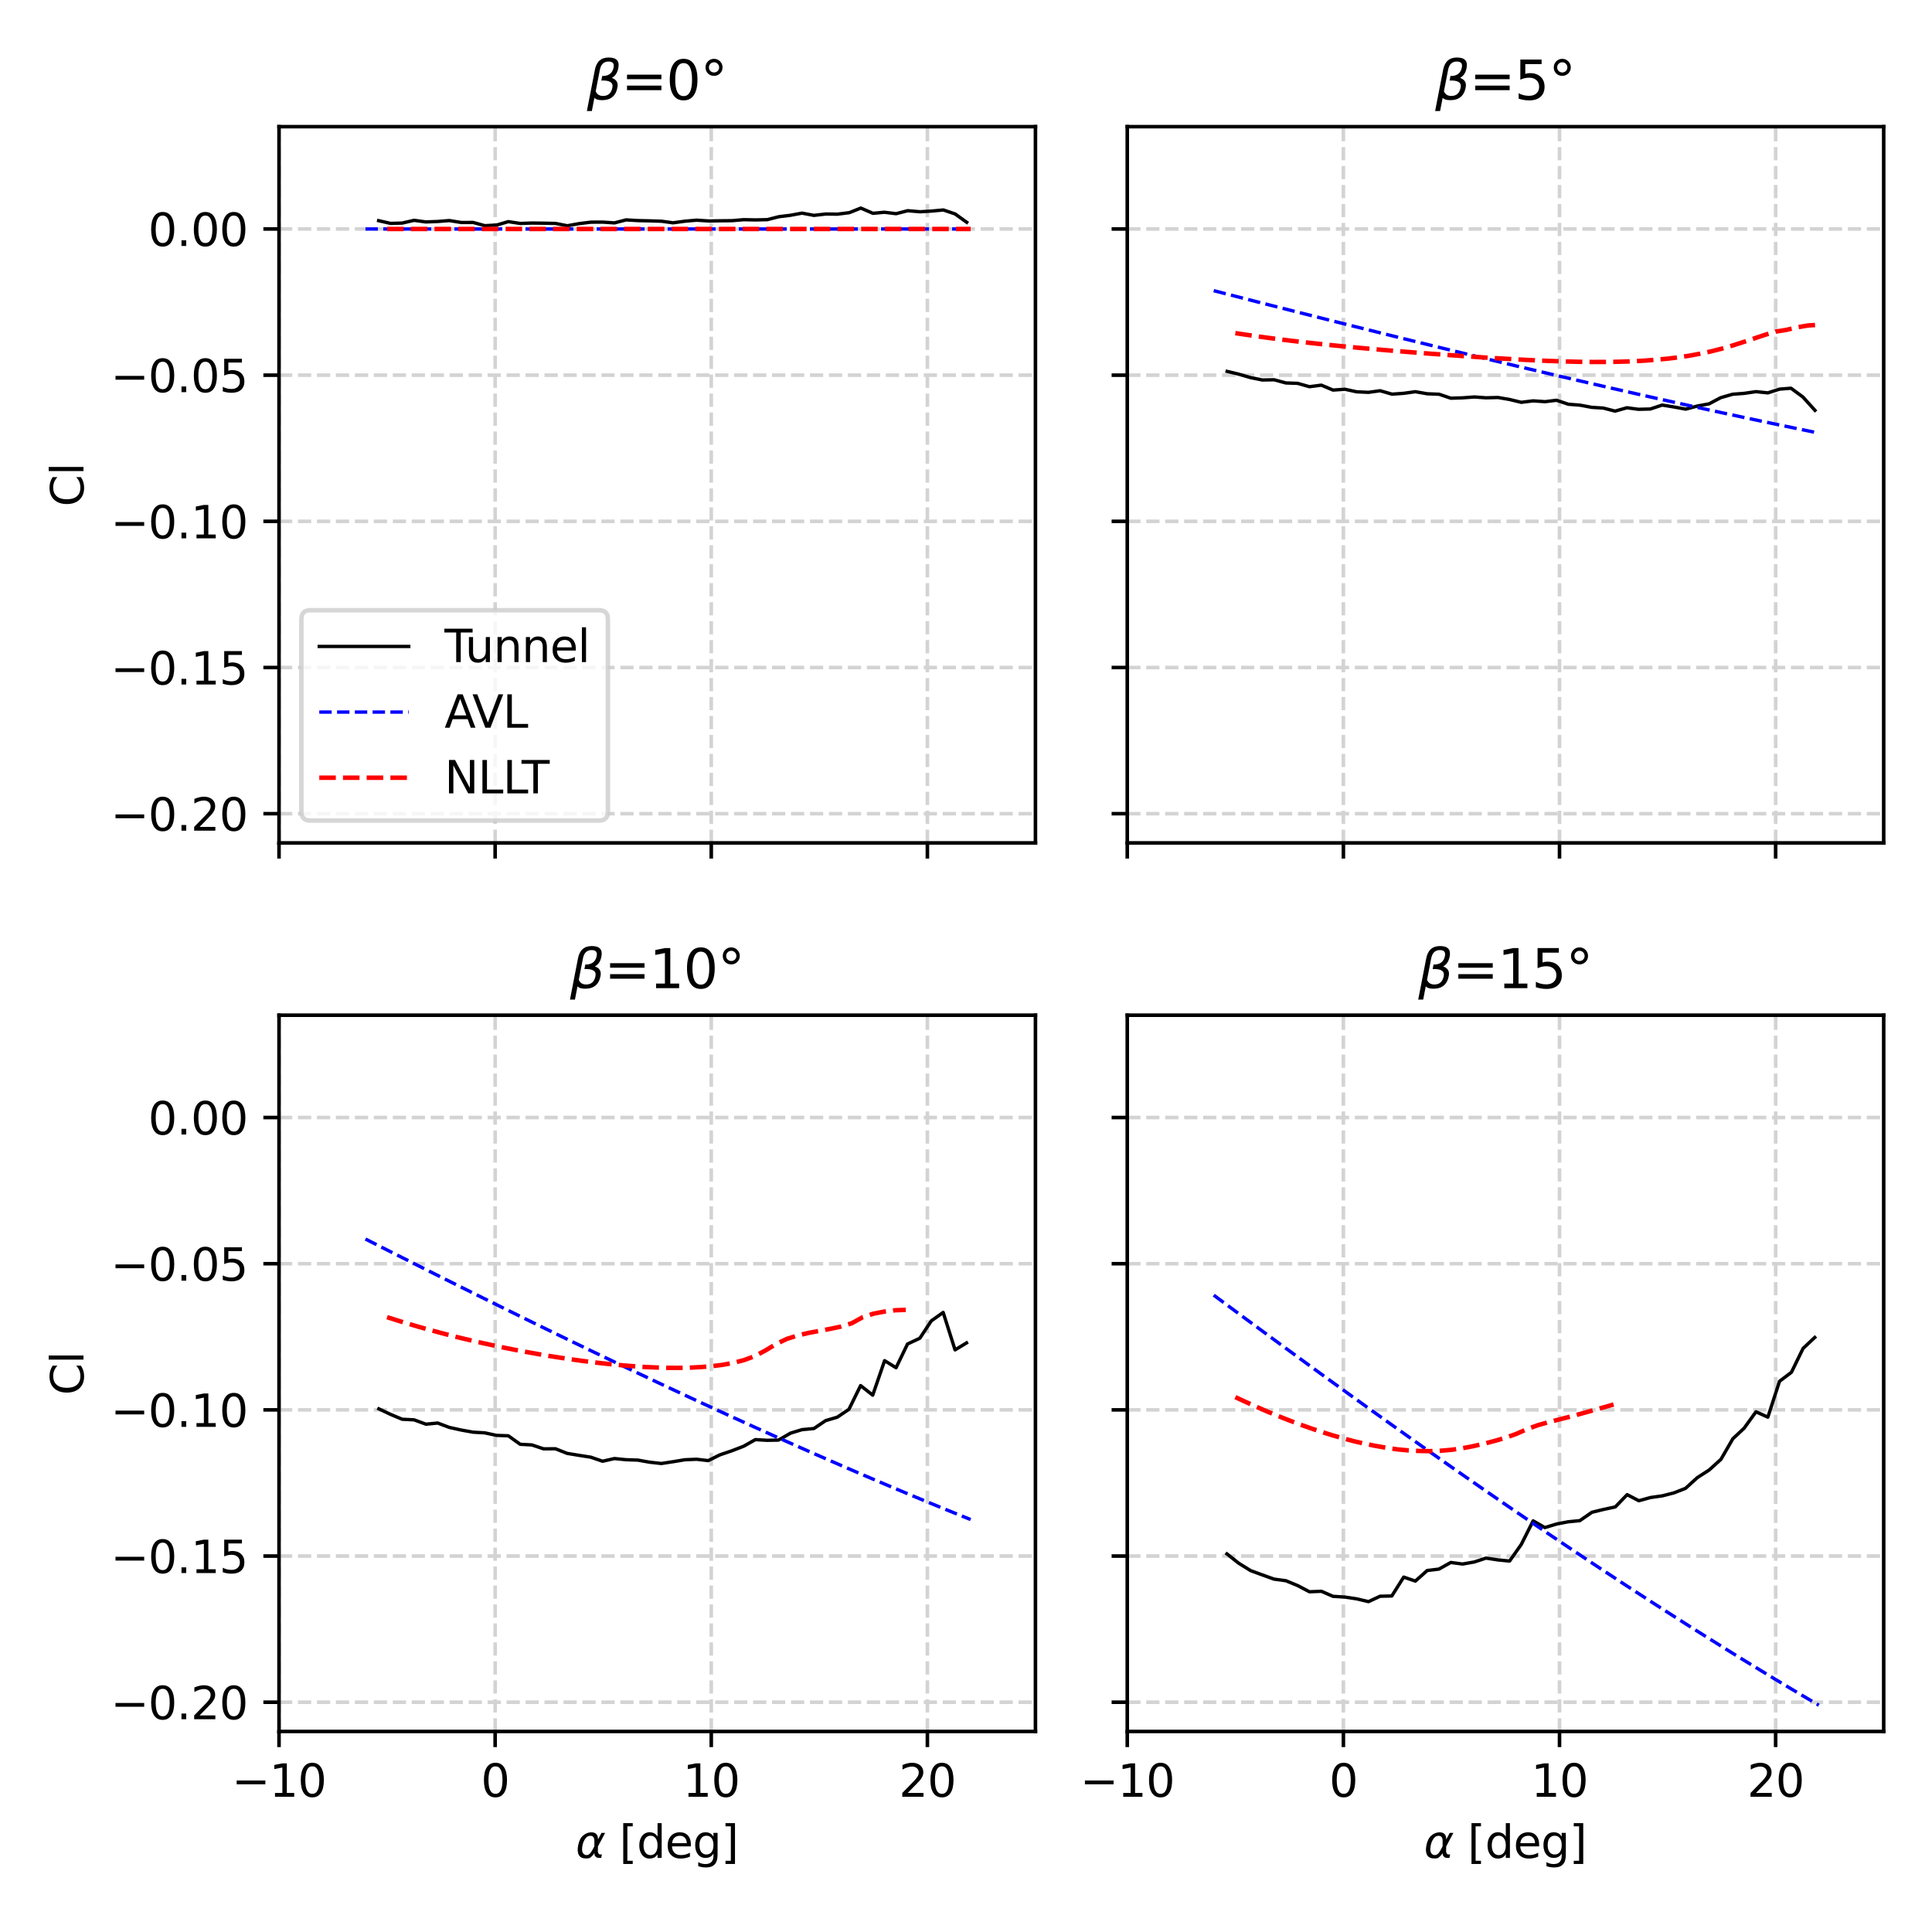 <?xml version="1.0" encoding="utf-8" standalone="no"?>
<!DOCTYPE svg PUBLIC "-//W3C//DTD SVG 1.1//EN"
  "http://www.w3.org/Graphics/SVG/1.1/DTD/svg11.dtd">
<svg xmlns:xlink="http://www.w3.org/1999/xlink" width="432pt" height="432pt" viewBox="0 0 432 432" xmlns="http://www.w3.org/2000/svg" version="1.1">
 <defs>
  <style type="text/css">*{stroke-linejoin: round; stroke-linecap: butt}</style>
 </defs>
 <g id="figure_1">
  <g id="patch_1">
   <path d="M 0 432 
L 432 432 
L 432 0 
L 0 0 
z
" style="fill: #ffffff"/>
  </g>
  <g id="axes_1">
   <g id="patch_2">
    <path d="M 62.39 188.48 
L 231.53 188.48 
L 231.53 28.32 
L 62.39 28.32 
z
" style="fill: #ffffff"/>
   </g>
   <g id="matplotlib.axis_1">
    <g id="xtick_1">
     <g id="line2d_1">
      <path d="M 62.39 188.48 
L 62.39 28.32 
" clip-path="url(#p4a801bb4cc)" style="fill: none; stroke-dasharray: 2.96,1.28; stroke-dashoffset: 0; stroke: #d3d3d3; stroke-width: 0.8"/>
     </g>
     <g id="line2d_2">
      <defs>
       <path id="medb8e7add4" d="M 0 0 
L 0 3.5 
" style="stroke: #000000; stroke-width: 0.8"/>
      </defs>
      <g>
       <use xlink:href="#medb8e7add4" x="62.39" y="188.48" style="stroke: #000000; stroke-width: 0.8"/>
      </g>
     </g>
    </g>
    <g id="xtick_2">
     <g id="line2d_3">
      <path d="M 110.716 188.48 
L 110.716 28.32 
" clip-path="url(#p4a801bb4cc)" style="fill: none; stroke-dasharray: 2.96,1.28; stroke-dashoffset: 0; stroke: #d3d3d3; stroke-width: 0.8"/>
     </g>
     <g id="line2d_4">
      <g>
       <use xlink:href="#medb8e7add4" x="110.716" y="188.48" style="stroke: #000000; stroke-width: 0.8"/>
      </g>
     </g>
    </g>
    <g id="xtick_3">
     <g id="line2d_5">
      <path d="M 159.041 188.48 
L 159.041 28.32 
" clip-path="url(#p4a801bb4cc)" style="fill: none; stroke-dasharray: 2.96,1.28; stroke-dashoffset: 0; stroke: #d3d3d3; stroke-width: 0.8"/>
     </g>
     <g id="line2d_6">
      <g>
       <use xlink:href="#medb8e7add4" x="159.041" y="188.48" style="stroke: #000000; stroke-width: 0.8"/>
      </g>
     </g>
    </g>
    <g id="xtick_4">
     <g id="line2d_7">
      <path d="M 207.367 188.48 
L 207.367 28.32 
" clip-path="url(#p4a801bb4cc)" style="fill: none; stroke-dasharray: 2.96,1.28; stroke-dashoffset: 0; stroke: #d3d3d3; stroke-width: 0.8"/>
     </g>
     <g id="line2d_8">
      <g>
       <use xlink:href="#medb8e7add4" x="207.367" y="188.48" style="stroke: #000000; stroke-width: 0.8"/>
      </g>
     </g>
    </g>
   </g>
   <g id="matplotlib.axis_2">
    <g id="ytick_1">
     <g id="line2d_9">
      <path d="M 62.39 181.943 
L 231.53 181.943 
" clip-path="url(#p4a801bb4cc)" style="fill: none; stroke-dasharray: 2.96,1.28; stroke-dashoffset: 0; stroke: #d3d3d3; stroke-width: 0.8"/>
     </g>
     <g id="line2d_10">
      <defs>
       <path id="m8dbee57728" d="M 0 0 
L -3.5 0 
" style="stroke: #000000; stroke-width: 0.8"/>
      </defs>
      <g>
       <use xlink:href="#m8dbee57728" x="62.39" y="181.943" style="stroke: #000000; stroke-width: 0.8"/>
      </g>
     </g>
     <g id="text_1">
      <!-- −0.20 -->
      <g transform="translate(24.745 185.742)scale(0.1 -0.1)">
       <defs>
        <path id="DejaVuSans-2212" d="M 678 2272 
L 4684 2272 
L 4684 1741 
L 678 1741 
L 678 2272 
z
" transform="scale(0.016)"/>
        <path id="DejaVuSans-30" d="M 2034 4250 
Q 1547 4250 1301 3770 
Q 1056 3291 1056 2328 
Q 1056 1369 1301 889 
Q 1547 409 2034 409 
Q 2525 409 2770 889 
Q 3016 1369 3016 2328 
Q 3016 3291 2770 3770 
Q 2525 4250 2034 4250 
z
M 2034 4750 
Q 2819 4750 3233 4129 
Q 3647 3509 3647 2328 
Q 3647 1150 3233 529 
Q 2819 -91 2034 -91 
Q 1250 -91 836 529 
Q 422 1150 422 2328 
Q 422 3509 836 4129 
Q 1250 4750 2034 4750 
z
" transform="scale(0.016)"/>
        <path id="DejaVuSans-2e" d="M 684 794 
L 1344 794 
L 1344 0 
L 684 0 
L 684 794 
z
" transform="scale(0.016)"/>
        <path id="DejaVuSans-32" d="M 1228 531 
L 3431 531 
L 3431 0 
L 469 0 
L 469 531 
Q 828 903 1448 1529 
Q 2069 2156 2228 2338 
Q 2531 2678 2651 2914 
Q 2772 3150 2772 3378 
Q 2772 3750 2511 3984 
Q 2250 4219 1831 4219 
Q 1534 4219 1204 4116 
Q 875 4013 500 3803 
L 500 4441 
Q 881 4594 1212 4672 
Q 1544 4750 1819 4750 
Q 2544 4750 2975 4387 
Q 3406 4025 3406 3419 
Q 3406 3131 3298 2873 
Q 3191 2616 2906 2266 
Q 2828 2175 2409 1742 
Q 1991 1309 1228 531 
z
" transform="scale(0.016)"/>
       </defs>
       <use xlink:href="#DejaVuSans-2212"/>
       <use xlink:href="#DejaVuSans-30" x="83.789"/>
       <use xlink:href="#DejaVuSans-2e" x="147.412"/>
       <use xlink:href="#DejaVuSans-32" x="179.199"/>
       <use xlink:href="#DejaVuSans-30" x="242.822"/>
      </g>
     </g>
    </g>
    <g id="ytick_2">
     <g id="line2d_11">
      <path d="M 62.39 149.257 
L 231.53 149.257 
" clip-path="url(#p4a801bb4cc)" style="fill: none; stroke-dasharray: 2.96,1.28; stroke-dashoffset: 0; stroke: #d3d3d3; stroke-width: 0.8"/>
     </g>
     <g id="line2d_12">
      <g>
       <use xlink:href="#m8dbee57728" x="62.39" y="149.257" style="stroke: #000000; stroke-width: 0.8"/>
      </g>
     </g>
     <g id="text_2">
      <!-- −0.15 -->
      <g transform="translate(24.745 153.056)scale(0.1 -0.1)">
       <defs>
        <path id="DejaVuSans-31" d="M 794 531 
L 1825 531 
L 1825 4091 
L 703 3866 
L 703 4441 
L 1819 4666 
L 2450 4666 
L 2450 531 
L 3481 531 
L 3481 0 
L 794 0 
L 794 531 
z
" transform="scale(0.016)"/>
        <path id="DejaVuSans-35" d="M 691 4666 
L 3169 4666 
L 3169 4134 
L 1269 4134 
L 1269 2991 
Q 1406 3038 1543 3061 
Q 1681 3084 1819 3084 
Q 2600 3084 3056 2656 
Q 3513 2228 3513 1497 
Q 3513 744 3044 326 
Q 2575 -91 1722 -91 
Q 1428 -91 1123 -41 
Q 819 9 494 109 
L 494 744 
Q 775 591 1075 516 
Q 1375 441 1709 441 
Q 2250 441 2565 725 
Q 2881 1009 2881 1497 
Q 2881 1984 2565 2268 
Q 2250 2553 1709 2553 
Q 1456 2553 1204 2497 
Q 953 2441 691 2322 
L 691 4666 
z
" transform="scale(0.016)"/>
       </defs>
       <use xlink:href="#DejaVuSans-2212"/>
       <use xlink:href="#DejaVuSans-30" x="83.789"/>
       <use xlink:href="#DejaVuSans-2e" x="147.412"/>
       <use xlink:href="#DejaVuSans-31" x="179.199"/>
       <use xlink:href="#DejaVuSans-35" x="242.822"/>
      </g>
     </g>
    </g>
    <g id="ytick_3">
     <g id="line2d_13">
      <path d="M 62.39 116.571 
L 231.53 116.571 
" clip-path="url(#p4a801bb4cc)" style="fill: none; stroke-dasharray: 2.96,1.28; stroke-dashoffset: 0; stroke: #d3d3d3; stroke-width: 0.8"/>
     </g>
     <g id="line2d_14">
      <g>
       <use xlink:href="#m8dbee57728" x="62.39" y="116.571" style="stroke: #000000; stroke-width: 0.8"/>
      </g>
     </g>
     <g id="text_3">
      <!-- −0.10 -->
      <g transform="translate(24.745 120.371)scale(0.1 -0.1)">
       <use xlink:href="#DejaVuSans-2212"/>
       <use xlink:href="#DejaVuSans-30" x="83.789"/>
       <use xlink:href="#DejaVuSans-2e" x="147.412"/>
       <use xlink:href="#DejaVuSans-31" x="179.199"/>
       <use xlink:href="#DejaVuSans-30" x="242.822"/>
      </g>
     </g>
    </g>
    <g id="ytick_4">
     <g id="line2d_15">
      <path d="M 62.39 83.886 
L 231.53 83.886 
" clip-path="url(#p4a801bb4cc)" style="fill: none; stroke-dasharray: 2.96,1.28; stroke-dashoffset: 0; stroke: #d3d3d3; stroke-width: 0.8"/>
     </g>
     <g id="line2d_16">
      <g>
       <use xlink:href="#m8dbee57728" x="62.39" y="83.886" style="stroke: #000000; stroke-width: 0.8"/>
      </g>
     </g>
     <g id="text_4">
      <!-- −0.05 -->
      <g transform="translate(24.745 87.685)scale(0.1 -0.1)">
       <use xlink:href="#DejaVuSans-2212"/>
       <use xlink:href="#DejaVuSans-30" x="83.789"/>
       <use xlink:href="#DejaVuSans-2e" x="147.412"/>
       <use xlink:href="#DejaVuSans-30" x="179.199"/>
       <use xlink:href="#DejaVuSans-35" x="242.822"/>
      </g>
     </g>
    </g>
    <g id="ytick_5">
     <g id="line2d_17">
      <path d="M 62.39 51.2 
L 231.53 51.2 
" clip-path="url(#p4a801bb4cc)" style="fill: none; stroke-dasharray: 2.96,1.28; stroke-dashoffset: 0; stroke: #d3d3d3; stroke-width: 0.8"/>
     </g>
     <g id="line2d_18">
      <g>
       <use xlink:href="#m8dbee57728" x="62.39" y="51.2" style="stroke: #000000; stroke-width: 0.8"/>
      </g>
     </g>
     <g id="text_5">
      <!-- 0.00 -->
      <g transform="translate(33.124 54.999)scale(0.1 -0.1)">
       <use xlink:href="#DejaVuSans-30"/>
       <use xlink:href="#DejaVuSans-2e" x="63.623"/>
       <use xlink:href="#DejaVuSans-30" x="95.41"/>
       <use xlink:href="#DejaVuSans-30" x="159.033"/>
      </g>
     </g>
    </g>
    <g id="text_6">
     <!-- Cl -->
     <g transform="translate(18.665 113.28)rotate(-90)scale(0.1 -0.1)">
      <defs>
       <path id="DejaVuSans-43" d="M 4122 4306 
L 4122 3641 
Q 3803 3938 3442 4084 
Q 3081 4231 2675 4231 
Q 1875 4231 1450 3742 
Q 1025 3253 1025 2328 
Q 1025 1406 1450 917 
Q 1875 428 2675 428 
Q 3081 428 3442 575 
Q 3803 722 4122 1019 
L 4122 359 
Q 3791 134 3420 21 
Q 3050 -91 2638 -91 
Q 1578 -91 968 557 
Q 359 1206 359 2328 
Q 359 3453 968 4101 
Q 1578 4750 2638 4750 
Q 3056 4750 3426 4639 
Q 3797 4528 4122 4306 
z
" transform="scale(0.016)"/>
       <path id="DejaVuSans-6c" d="M 603 4863 
L 1178 4863 
L 1178 0 
L 603 0 
L 603 4863 
z
" transform="scale(0.016)"/>
      </defs>
      <use xlink:href="#DejaVuSans-43"/>
      <use xlink:href="#DejaVuSans-6c" x="69.824"/>
     </g>
    </g>
   </g>
   <g id="line2d_19">
    <path d="M 84.668 49.343 
L 87.326 49.951 
L 89.936 49.879 
L 92.594 49.265 
L 95.203 49.625 
L 97.861 49.526 
L 100.471 49.317 
L 103.129 49.749 
L 105.786 49.742 
L 108.396 50.461 
L 111.054 50.324 
L 113.664 49.559 
L 116.321 49.964 
L 118.931 49.873 
L 121.589 49.906 
L 124.199 49.958 
L 126.857 50.481 
L 129.466 50.004 
L 132.124 49.677 
L 134.734 49.664 
L 137.392 49.84 
L 140.001 49.167 
L 142.659 49.324 
L 145.269 49.383 
L 147.927 49.468 
L 150.488 49.821 
L 153.146 49.461 
L 155.755 49.232 
L 158.462 49.409 
L 161.023 49.37 
L 163.681 49.343 
L 166.29 49.121 
L 168.948 49.173 
L 171.558 49.115 
L 174.167 48.454 
L 176.729 48.141 
L 179.338 47.657 
L 181.996 48.16 
L 184.654 47.853 
L 187.264 47.886 
L 189.922 47.546 
L 192.483 46.526 
L 195.189 47.696 
L 197.75 47.461 
L 200.36 47.781 
L 202.97 47.114 
L 205.724 47.35 
L 208.334 47.193 
L 210.943 46.951 
L 213.553 47.833 
L 216.162 49.703 
" clip-path="url(#p4a801bb4cc)" style="fill: none; stroke: #000000; stroke-width: 0.75; stroke-linecap: square"/>
   </g>
   <g id="line2d_20">
    <path d="M 81.72 51.2 
L 84.137 51.2 
L 86.553 51.2 
L 88.969 51.2 
L 91.385 51.2 
L 93.802 51.2 
L 96.218 51.2 
L 98.634 51.2 
L 101.051 51.2 
L 103.467 51.2 
L 105.883 51.2 
L 108.299 51.2 
L 110.716 51.2 
L 113.132 51.2 
L 115.548 51.2 
L 117.965 51.2 
L 120.381 51.2 
L 122.797 51.2 
L 125.213 51.2 
L 127.63 51.2 
L 130.046 51.2 
L 132.462 51.2 
L 134.879 51.2 
L 137.295 51.2 
L 139.711 51.2 
L 142.127 51.2 
L 144.544 51.2 
L 146.96 51.2 
L 149.376 51.2 
L 151.793 51.2 
L 154.209 51.2 
L 156.625 51.2 
L 159.041 51.2 
L 161.458 51.2 
L 163.874 51.2 
L 166.29 51.2 
L 168.707 51.2 
L 171.123 51.2 
L 173.539 51.2 
L 175.955 51.2 
L 178.372 51.2 
L 180.788 51.2 
L 183.204 51.2 
L 185.621 51.2 
L 188.037 51.2 
L 190.453 51.2 
L 192.869 51.2 
L 195.286 51.2 
L 197.702 51.2 
L 200.118 51.2 
L 202.535 51.2 
L 204.951 51.2 
L 207.367 51.2 
L 209.783 51.2 
L 212.2 51.2 
L 214.616 51.2 
L 217.032 51.2 
" clip-path="url(#p4a801bb4cc)" style="fill: none; stroke-dasharray: 2.775,1.2; stroke-dashoffset: 0; stroke: #0000ff; stroke-width: 0.75"/>
   </g>
   <g id="line2d_21">
    <path d="M 86.553 51.2 
L 88.969 51.2 
L 91.385 51.2 
L 93.802 51.2 
L 96.218 51.2 
L 98.634 51.2 
L 101.051 51.2 
L 103.467 51.2 
L 105.883 51.2 
L 108.299 51.2 
L 110.716 51.2 
L 113.132 51.2 
L 115.548 51.2 
L 117.965 51.2 
L 120.381 51.2 
L 122.797 51.2 
L 125.213 51.2 
L 127.63 51.2 
L 130.046 51.2 
L 132.462 51.2 
L 134.879 51.2 
L 137.295 51.2 
L 139.711 51.2 
L 142.127 51.2 
L 144.544 51.2 
L 146.96 51.2 
L 149.376 51.2 
L 151.793 51.2 
L 154.209 51.2 
L 156.625 51.2 
L 159.041 51.2 
L 161.458 51.2 
L 163.874 51.2 
L 166.29 51.2 
L 168.707 51.2 
L 171.123 51.2 
L 173.539 51.2 
L 175.955 51.2 
L 178.372 51.2 
L 180.788 51.2 
L 183.204 51.2 
L 185.621 51.2 
L 188.037 51.2 
L 190.453 51.2 
L 192.869 51.2 
L 195.286 51.2 
L 197.702 51.2 
L 200.118 51.2 
L 202.535 51.2 
L 204.951 51.2 
L 207.367 51.2 
L 209.783 51.2 
L 212.2 51.2 
L 214.616 51.2 
L 217.032 51.2 
" clip-path="url(#p4a801bb4cc)" style="fill: none; stroke-dasharray: 3.7,1.6; stroke-dashoffset: 0; stroke: #ff0000"/>
   </g>
   <g id="patch_3">
    <path d="M 62.39 188.48 
L 62.39 28.32 
" style="fill: none; stroke: #000000; stroke-width: 0.8; stroke-linejoin: miter; stroke-linecap: square"/>
   </g>
   <g id="patch_4">
    <path d="M 231.53 188.48 
L 231.53 28.32 
" style="fill: none; stroke: #000000; stroke-width: 0.8; stroke-linejoin: miter; stroke-linecap: square"/>
   </g>
   <g id="patch_5">
    <path d="M 62.39 188.48 
L 231.53 188.48 
" style="fill: none; stroke: #000000; stroke-width: 0.8; stroke-linejoin: miter; stroke-linecap: square"/>
   </g>
   <g id="patch_6">
    <path d="M 62.39 28.32 
L 231.53 28.32 
" style="fill: none; stroke: #000000; stroke-width: 0.8; stroke-linejoin: miter; stroke-linecap: square"/>
   </g>
   <g id="text_7">
    <!-- $\beta$=0° -->
    <g transform="translate(131.24 22.32)scale(0.12 -0.12)">
     <defs>
      <path id="DejaVuSans-Oblique-3b2" d="M 872 216 
L 572 -1331 
L -6 -1331 
L 928 3478 
Q 1206 4903 2538 4903 
Q 3888 4903 3659 3700 
Q 3503 2844 2894 2531 
Q 3713 2250 3553 1416 
Q 3272 -69 1759 -66 
Q 1097 -63 872 216 
z
M 1019 966 
Q 1259 422 1875 425 
Q 2775 425 2966 1406 
Q 3138 2288 1675 2219 
L 1778 2750 
Q 2909 2731 3106 3750 
Q 3241 4438 2509 4434 
Q 1691 4434 1503 3459 
L 1019 966 
z
" transform="scale(0.016)"/>
      <path id="DejaVuSans-3d" d="M 678 2906 
L 4684 2906 
L 4684 2381 
L 678 2381 
L 678 2906 
z
M 678 1631 
L 4684 1631 
L 4684 1100 
L 678 1100 
L 678 1631 
z
" transform="scale(0.016)"/>
      <path id="DejaVuSans-b0" d="M 1600 4347 
Q 1350 4347 1178 4173 
Q 1006 4000 1006 3750 
Q 1006 3503 1178 3333 
Q 1350 3163 1600 3163 
Q 1850 3163 2022 3333 
Q 2194 3503 2194 3750 
Q 2194 3997 2020 4172 
Q 1847 4347 1600 4347 
z
M 1600 4750 
Q 1800 4750 1984 4673 
Q 2169 4597 2303 4453 
Q 2447 4313 2519 4134 
Q 2591 3956 2591 3750 
Q 2591 3338 2302 3052 
Q 2013 2766 1594 2766 
Q 1172 2766 890 3047 
Q 609 3328 609 3750 
Q 609 4169 896 4459 
Q 1184 4750 1600 4750 
z
" transform="scale(0.016)"/>
     </defs>
     <use xlink:href="#DejaVuSans-Oblique-3b2" transform="translate(0 0.391)"/>
     <use xlink:href="#DejaVuSans-3d" transform="translate(63.818 0.391)"/>
     <use xlink:href="#DejaVuSans-30" transform="translate(147.607 0.391)"/>
     <use xlink:href="#DejaVuSans-b0" transform="translate(211.23 0.391)"/>
    </g>
   </g>
   <g id="legend_1">
    <g id="patch_7">
     <path d="M 69.39 183.48 
L 133.929 183.48 
Q 135.929 183.48 135.929 181.48 
L 135.929 138.446 
Q 135.929 136.446 133.929 136.446 
L 69.39 136.446 
Q 67.39 136.446 67.39 138.446 
L 67.39 181.48 
Q 67.39 183.48 69.39 183.48 
z
" style="fill: #ffffff; opacity: 0.8; stroke: #cccccc; stroke-linejoin: miter"/>
    </g>
    <g id="line2d_22">
     <path d="M 71.39 144.544 
L 81.39 144.544 
L 91.39 144.544 
" style="fill: none; stroke: #000000; stroke-width: 0.75; stroke-linecap: square"/>
    </g>
    <g id="text_8">
     <!-- Tunnel -->
     <g transform="translate(99.39 148.044)scale(0.1 -0.1)">
      <defs>
       <path id="DejaVuSans-54" d="M -19 4666 
L 3928 4666 
L 3928 4134 
L 2272 4134 
L 2272 0 
L 1638 0 
L 1638 4134 
L -19 4134 
L -19 4666 
z
" transform="scale(0.016)"/>
       <path id="DejaVuSans-75" d="M 544 1381 
L 544 3500 
L 1119 3500 
L 1119 1403 
Q 1119 906 1312 657 
Q 1506 409 1894 409 
Q 2359 409 2629 706 
Q 2900 1003 2900 1516 
L 2900 3500 
L 3475 3500 
L 3475 0 
L 2900 0 
L 2900 538 
Q 2691 219 2414 64 
Q 2138 -91 1772 -91 
Q 1169 -91 856 284 
Q 544 659 544 1381 
z
M 1991 3584 
L 1991 3584 
z
" transform="scale(0.016)"/>
       <path id="DejaVuSans-6e" d="M 3513 2113 
L 3513 0 
L 2938 0 
L 2938 2094 
Q 2938 2591 2744 2837 
Q 2550 3084 2163 3084 
Q 1697 3084 1428 2787 
Q 1159 2491 1159 1978 
L 1159 0 
L 581 0 
L 581 3500 
L 1159 3500 
L 1159 2956 
Q 1366 3272 1645 3428 
Q 1925 3584 2291 3584 
Q 2894 3584 3203 3211 
Q 3513 2838 3513 2113 
z
" transform="scale(0.016)"/>
       <path id="DejaVuSans-65" d="M 3597 1894 
L 3597 1613 
L 953 1613 
Q 991 1019 1311 708 
Q 1631 397 2203 397 
Q 2534 397 2845 478 
Q 3156 559 3463 722 
L 3463 178 
Q 3153 47 2828 -22 
Q 2503 -91 2169 -91 
Q 1331 -91 842 396 
Q 353 884 353 1716 
Q 353 2575 817 3079 
Q 1281 3584 2069 3584 
Q 2775 3584 3186 3129 
Q 3597 2675 3597 1894 
z
M 3022 2063 
Q 3016 2534 2758 2815 
Q 2500 3097 2075 3097 
Q 1594 3097 1305 2825 
Q 1016 2553 972 2059 
L 3022 2063 
z
" transform="scale(0.016)"/>
      </defs>
      <use xlink:href="#DejaVuSans-54"/>
      <use xlink:href="#DejaVuSans-75" x="45.959"/>
      <use xlink:href="#DejaVuSans-6e" x="109.338"/>
      <use xlink:href="#DejaVuSans-6e" x="172.717"/>
      <use xlink:href="#DejaVuSans-65" x="236.096"/>
      <use xlink:href="#DejaVuSans-6c" x="297.619"/>
     </g>
    </g>
    <g id="line2d_23">
     <path d="M 71.39 159.222 
L 81.39 159.222 
L 91.39 159.222 
" style="fill: none; stroke-dasharray: 2.775,1.2; stroke-dashoffset: 0; stroke: #0000ff; stroke-width: 0.75"/>
    </g>
    <g id="text_9">
     <!-- AVL -->
     <g transform="translate(99.39 162.722)scale(0.1 -0.1)">
      <defs>
       <path id="DejaVuSans-41" d="M 2188 4044 
L 1331 1722 
L 3047 1722 
L 2188 4044 
z
M 1831 4666 
L 2547 4666 
L 4325 0 
L 3669 0 
L 3244 1197 
L 1141 1197 
L 716 0 
L 50 0 
L 1831 4666 
z
" transform="scale(0.016)"/>
       <path id="DejaVuSans-56" d="M 1831 0 
L 50 4666 
L 709 4666 
L 2188 738 
L 3669 4666 
L 4325 4666 
L 2547 0 
L 1831 0 
z
" transform="scale(0.016)"/>
       <path id="DejaVuSans-4c" d="M 628 4666 
L 1259 4666 
L 1259 531 
L 3531 531 
L 3531 0 
L 628 0 
L 628 4666 
z
" transform="scale(0.016)"/>
      </defs>
      <use xlink:href="#DejaVuSans-41"/>
      <use xlink:href="#DejaVuSans-56" x="62.033"/>
      <use xlink:href="#DejaVuSans-4c" x="130.441"/>
     </g>
    </g>
    <g id="line2d_24">
     <path d="M 71.39 173.9 
L 81.39 173.9 
L 91.39 173.9 
" style="fill: none; stroke-dasharray: 3.7,1.6; stroke-dashoffset: 0; stroke: #ff0000"/>
    </g>
    <g id="text_10">
     <!-- NLLT -->
     <g transform="translate(99.39 177.4)scale(0.1 -0.1)">
      <defs>
       <path id="DejaVuSans-4e" d="M 628 4666 
L 1478 4666 
L 3547 763 
L 3547 4666 
L 4159 4666 
L 4159 0 
L 3309 0 
L 1241 3903 
L 1241 0 
L 628 0 
L 628 4666 
z
" transform="scale(0.016)"/>
      </defs>
      <use xlink:href="#DejaVuSans-4e"/>
      <use xlink:href="#DejaVuSans-4c" x="74.805"/>
      <use xlink:href="#DejaVuSans-4c" x="130.518"/>
      <use xlink:href="#DejaVuSans-54" x="172.48"/>
     </g>
    </g>
   </g>
  </g>
  <g id="axes_2">
   <g id="patch_8">
    <path d="M 252.06 188.48 
L 421.2 188.48 
L 421.2 28.32 
L 252.06 28.32 
z
" style="fill: #ffffff"/>
   </g>
   <g id="matplotlib.axis_3">
    <g id="xtick_5">
     <g id="line2d_25">
      <path d="M 252.06 188.48 
L 252.06 28.32 
" clip-path="url(#p9d6fbf50f2)" style="fill: none; stroke-dasharray: 2.96,1.28; stroke-dashoffset: 0; stroke: #d3d3d3; stroke-width: 0.8"/>
     </g>
     <g id="line2d_26">
      <g>
       <use xlink:href="#medb8e7add4" x="252.06" y="188.48" style="stroke: #000000; stroke-width: 0.8"/>
      </g>
     </g>
    </g>
    <g id="xtick_6">
     <g id="line2d_27">
      <path d="M 300.386 188.48 
L 300.386 28.32 
" clip-path="url(#p9d6fbf50f2)" style="fill: none; stroke-dasharray: 2.96,1.28; stroke-dashoffset: 0; stroke: #d3d3d3; stroke-width: 0.8"/>
     </g>
     <g id="line2d_28">
      <g>
       <use xlink:href="#medb8e7add4" x="300.386" y="188.48" style="stroke: #000000; stroke-width: 0.8"/>
      </g>
     </g>
    </g>
    <g id="xtick_7">
     <g id="line2d_29">
      <path d="M 348.711 188.48 
L 348.711 28.32 
" clip-path="url(#p9d6fbf50f2)" style="fill: none; stroke-dasharray: 2.96,1.28; stroke-dashoffset: 0; stroke: #d3d3d3; stroke-width: 0.8"/>
     </g>
     <g id="line2d_30">
      <g>
       <use xlink:href="#medb8e7add4" x="348.711" y="188.48" style="stroke: #000000; stroke-width: 0.8"/>
      </g>
     </g>
    </g>
    <g id="xtick_8">
     <g id="line2d_31">
      <path d="M 397.037 188.48 
L 397.037 28.32 
" clip-path="url(#p9d6fbf50f2)" style="fill: none; stroke-dasharray: 2.96,1.28; stroke-dashoffset: 0; stroke: #d3d3d3; stroke-width: 0.8"/>
     </g>
     <g id="line2d_32">
      <g>
       <use xlink:href="#medb8e7add4" x="397.037" y="188.48" style="stroke: #000000; stroke-width: 0.8"/>
      </g>
     </g>
    </g>
   </g>
   <g id="matplotlib.axis_4">
    <g id="ytick_6">
     <g id="line2d_33">
      <path d="M 252.06 181.943 
L 421.2 181.943 
" clip-path="url(#p9d6fbf50f2)" style="fill: none; stroke-dasharray: 2.96,1.28; stroke-dashoffset: 0; stroke: #d3d3d3; stroke-width: 0.8"/>
     </g>
     <g id="line2d_34">
      <g>
       <use xlink:href="#m8dbee57728" x="252.06" y="181.943" style="stroke: #000000; stroke-width: 0.8"/>
      </g>
     </g>
    </g>
    <g id="ytick_7">
     <g id="line2d_35">
      <path d="M 252.06 149.257 
L 421.2 149.257 
" clip-path="url(#p9d6fbf50f2)" style="fill: none; stroke-dasharray: 2.96,1.28; stroke-dashoffset: 0; stroke: #d3d3d3; stroke-width: 0.8"/>
     </g>
     <g id="line2d_36">
      <g>
       <use xlink:href="#m8dbee57728" x="252.06" y="149.257" style="stroke: #000000; stroke-width: 0.8"/>
      </g>
     </g>
    </g>
    <g id="ytick_8">
     <g id="line2d_37">
      <path d="M 252.06 116.571 
L 421.2 116.571 
" clip-path="url(#p9d6fbf50f2)" style="fill: none; stroke-dasharray: 2.96,1.28; stroke-dashoffset: 0; stroke: #d3d3d3; stroke-width: 0.8"/>
     </g>
     <g id="line2d_38">
      <g>
       <use xlink:href="#m8dbee57728" x="252.06" y="116.571" style="stroke: #000000; stroke-width: 0.8"/>
      </g>
     </g>
    </g>
    <g id="ytick_9">
     <g id="line2d_39">
      <path d="M 252.06 83.886 
L 421.2 83.886 
" clip-path="url(#p9d6fbf50f2)" style="fill: none; stroke-dasharray: 2.96,1.28; stroke-dashoffset: 0; stroke: #d3d3d3; stroke-width: 0.8"/>
     </g>
     <g id="line2d_40">
      <g>
       <use xlink:href="#m8dbee57728" x="252.06" y="83.886" style="stroke: #000000; stroke-width: 0.8"/>
      </g>
     </g>
    </g>
    <g id="ytick_10">
     <g id="line2d_41">
      <path d="M 252.06 51.2 
L 421.2 51.2 
" clip-path="url(#p9d6fbf50f2)" style="fill: none; stroke-dasharray: 2.96,1.28; stroke-dashoffset: 0; stroke: #d3d3d3; stroke-width: 0.8"/>
     </g>
     <g id="line2d_42">
      <g>
       <use xlink:href="#m8dbee57728" x="252.06" y="51.2" style="stroke: #000000; stroke-width: 0.8"/>
      </g>
     </g>
    </g>
   </g>
   <g id="line2d_43">
    <path d="M 274.386 83.042 
L 276.996 83.67 
L 279.654 84.441 
L 282.264 84.964 
L 284.873 84.919 
L 287.531 85.631 
L 290.141 85.716 
L 292.799 86.468 
L 295.456 86.121 
L 298.066 87.22 
L 300.724 87.037 
L 303.334 87.605 
L 305.991 87.73 
L 308.601 87.37 
L 311.259 88.135 
L 313.869 87.945 
L 316.478 87.586 
L 319.136 88.05 
L 321.794 88.154 
L 324.404 89.037 
L 327.013 88.959 
L 329.671 88.762 
L 332.281 88.952 
L 334.939 88.88 
L 337.548 89.325 
L 340.158 89.959 
L 342.816 89.632 
L 345.474 89.815 
L 348.035 89.501 
L 350.693 90.39 
L 353.302 90.593 
L 355.912 91.083 
L 358.522 91.247 
L 361.131 91.926 
L 363.789 91.175 
L 366.35 91.521 
L 369.008 91.456 
L 371.666 90.573 
L 374.227 90.985 
L 376.934 91.482 
L 379.592 90.776 
L 382.153 90.299 
L 384.762 88.919 
L 387.42 88.154 
L 389.982 87.958 
L 392.64 87.573 
L 395.297 87.847 
L 397.907 87.01 
L 400.468 86.808 
L 403.126 88.762 
L 405.832 91.75 
" clip-path="url(#p9d6fbf50f2)" style="fill: none; stroke: #000000; stroke-width: 0.75; stroke-linecap: square"/>
   </g>
   <g id="line2d_44">
    <path d="M 271.39 64.993 
L 273.807 65.614 
L 276.223 66.235 
L 278.639 66.856 
L 281.055 67.477 
L 283.472 68.092 
L 285.888 68.706 
L 288.304 69.321 
L 290.721 69.935 
L 293.137 70.543 
L 295.553 71.151 
L 297.969 71.766 
L 300.386 72.367 
L 302.802 72.975 
L 305.218 73.577 
L 307.635 74.178 
L 310.051 74.779 
L 312.467 75.381 
L 314.883 75.976 
L 317.3 76.571 
L 319.716 77.159 
L 322.132 77.754 
L 324.549 78.342 
L 326.965 78.931 
L 329.381 79.512 
L 331.797 80.094 
L 334.214 80.676 
L 336.63 81.251 
L 339.046 81.827 
L 341.463 82.402 
L 343.879 82.971 
L 346.295 83.539 
L 348.711 84.108 
L 351.128 84.67 
L 353.544 85.232 
L 355.96 85.788 
L 358.377 86.344 
L 360.793 86.899 
L 363.209 87.448 
L 365.625 87.998 
L 368.042 88.54 
L 370.458 89.083 
L 372.874 89.619 
L 375.291 90.155 
L 377.707 90.691 
L 380.123 91.22 
L 382.539 91.75 
L 384.956 92.273 
L 387.372 92.789 
L 389.788 93.312 
L 392.205 93.822 
L 394.621 94.332 
L 397.037 94.842 
L 399.453 95.345 
L 401.87 95.849 
L 404.286 96.346 
L 406.702 96.842 
" clip-path="url(#p9d6fbf50f2)" style="fill: none; stroke-dasharray: 2.775,1.2; stroke-dashoffset: 0; stroke: #0000ff; stroke-width: 0.75"/>
   </g>
   <g id="line2d_45">
    <path d="M 276.223 74.486 
L 278.639 74.848 
L 281.055 75.197 
L 283.472 75.525 
L 285.888 75.842 
L 288.304 76.141 
L 290.721 76.427 
L 293.137 76.695 
L 295.553 76.956 
L 297.969 77.205 
L 300.386 77.444 
L 302.802 77.673 
L 305.218 77.892 
L 307.635 78.104 
L 310.051 78.312 
L 312.467 78.51 
L 314.883 78.701 
L 317.3 78.896 
L 319.716 79.079 
L 322.132 79.254 
L 324.549 79.431 
L 326.965 79.604 
L 329.381 79.766 
L 331.797 79.928 
L 334.214 80.08 
L 336.63 80.217 
L 339.046 80.359 
L 341.463 80.485 
L 343.879 80.597 
L 346.295 80.704 
L 348.711 80.783 
L 351.128 80.854 
L 353.544 80.91 
L 355.96 80.94 
L 358.377 80.935 
L 360.793 80.909 
L 363.209 80.851 
L 365.625 80.756 
L 368.042 80.62 
L 370.458 80.415 
L 372.874 80.199 
L 375.291 79.905 
L 377.707 79.54 
L 380.123 79.096 
L 382.539 78.584 
L 384.956 77.968 
L 387.372 77.267 
L 389.788 76.494 
L 392.205 75.691 
L 394.621 74.882 
L 397.037 74.147 
L 399.453 73.757 
L 401.87 73.181 
L 404.286 72.774 
L 406.702 72.627 
" clip-path="url(#p9d6fbf50f2)" style="fill: none; stroke-dasharray: 3.7,1.6; stroke-dashoffset: 0; stroke: #ff0000"/>
   </g>
   <g id="patch_9">
    <path d="M 252.06 188.48 
L 252.06 28.32 
" style="fill: none; stroke: #000000; stroke-width: 0.8; stroke-linejoin: miter; stroke-linecap: square"/>
   </g>
   <g id="patch_10">
    <path d="M 421.2 188.48 
L 421.2 28.32 
" style="fill: none; stroke: #000000; stroke-width: 0.8; stroke-linejoin: miter; stroke-linecap: square"/>
   </g>
   <g id="patch_11">
    <path d="M 252.06 188.48 
L 421.2 188.48 
" style="fill: none; stroke: #000000; stroke-width: 0.8; stroke-linejoin: miter; stroke-linecap: square"/>
   </g>
   <g id="patch_12">
    <path d="M 252.06 28.32 
L 421.2 28.32 
" style="fill: none; stroke: #000000; stroke-width: 0.8; stroke-linejoin: miter; stroke-linecap: square"/>
   </g>
   <g id="text_11">
    <!-- $\beta$=5° -->
    <g transform="translate(320.91 22.32)scale(0.12 -0.12)">
     <use xlink:href="#DejaVuSans-Oblique-3b2" transform="translate(0 0.391)"/>
     <use xlink:href="#DejaVuSans-3d" transform="translate(63.818 0.391)"/>
     <use xlink:href="#DejaVuSans-35" transform="translate(147.607 0.391)"/>
     <use xlink:href="#DejaVuSans-b0" transform="translate(211.23 0.391)"/>
    </g>
   </g>
  </g>
  <g id="axes_3">
   <g id="patch_13">
    <path d="M 62.39 387.16 
L 231.53 387.16 
L 231.53 227 
L 62.39 227 
z
" style="fill: #ffffff"/>
   </g>
   <g id="matplotlib.axis_5">
    <g id="xtick_9">
     <g id="line2d_46">
      <path d="M 62.39 387.16 
L 62.39 227 
" clip-path="url(#p9d96e88b6f)" style="fill: none; stroke-dasharray: 2.96,1.28; stroke-dashoffset: 0; stroke: #d3d3d3; stroke-width: 0.8"/>
     </g>
     <g id="line2d_47">
      <g>
       <use xlink:href="#medb8e7add4" x="62.39" y="387.16" style="stroke: #000000; stroke-width: 0.8"/>
      </g>
     </g>
     <g id="text_12">
      <!-- −10 -->
      <g transform="translate(51.838 401.758)scale(0.1 -0.1)">
       <use xlink:href="#DejaVuSans-2212"/>
       <use xlink:href="#DejaVuSans-31" x="83.789"/>
       <use xlink:href="#DejaVuSans-30" x="147.412"/>
      </g>
     </g>
    </g>
    <g id="xtick_10">
     <g id="line2d_48">
      <path d="M 110.716 387.16 
L 110.716 227 
" clip-path="url(#p9d96e88b6f)" style="fill: none; stroke-dasharray: 2.96,1.28; stroke-dashoffset: 0; stroke: #d3d3d3; stroke-width: 0.8"/>
     </g>
     <g id="line2d_49">
      <g>
       <use xlink:href="#medb8e7add4" x="110.716" y="387.16" style="stroke: #000000; stroke-width: 0.8"/>
      </g>
     </g>
     <g id="text_13">
      <!-- 0 -->
      <g transform="translate(107.534 401.758)scale(0.1 -0.1)">
       <use xlink:href="#DejaVuSans-30"/>
      </g>
     </g>
    </g>
    <g id="xtick_11">
     <g id="line2d_50">
      <path d="M 159.041 387.16 
L 159.041 227 
" clip-path="url(#p9d96e88b6f)" style="fill: none; stroke-dasharray: 2.96,1.28; stroke-dashoffset: 0; stroke: #d3d3d3; stroke-width: 0.8"/>
     </g>
     <g id="line2d_51">
      <g>
       <use xlink:href="#medb8e7add4" x="159.041" y="387.16" style="stroke: #000000; stroke-width: 0.8"/>
      </g>
     </g>
     <g id="text_14">
      <!-- 10 -->
      <g transform="translate(152.679 401.758)scale(0.1 -0.1)">
       <use xlink:href="#DejaVuSans-31"/>
       <use xlink:href="#DejaVuSans-30" x="63.623"/>
      </g>
     </g>
    </g>
    <g id="xtick_12">
     <g id="line2d_52">
      <path d="M 207.367 387.16 
L 207.367 227 
" clip-path="url(#p9d96e88b6f)" style="fill: none; stroke-dasharray: 2.96,1.28; stroke-dashoffset: 0; stroke: #d3d3d3; stroke-width: 0.8"/>
     </g>
     <g id="line2d_53">
      <g>
       <use xlink:href="#medb8e7add4" x="207.367" y="387.16" style="stroke: #000000; stroke-width: 0.8"/>
      </g>
     </g>
     <g id="text_15">
      <!-- 20 -->
      <g transform="translate(201.005 401.758)scale(0.1 -0.1)">
       <use xlink:href="#DejaVuSans-32"/>
       <use xlink:href="#DejaVuSans-30" x="63.623"/>
      </g>
     </g>
    </g>
    <g id="text_16">
     <!-- $\alpha$ [deg] -->
     <g transform="translate(128.71 415.438)scale(0.1 -0.1)">
      <defs>
       <path id="DejaVuSans-Oblique-3b1" d="M 2619 1628 
L 2622 2350 
Q 2625 3088 2069 3091 
Q 1653 3094 1394 2747 
Q 1069 2319 959 1747 
Q 825 1059 994 731 
Q 1169 397 1547 397 
Q 1966 397 2319 1063 
L 2619 1628 
z
M 2166 3578 
Q 3141 3594 3128 2584 
Q 3128 2584 3616 3500 
L 4128 3500 
L 3119 1603 
L 3109 919 
Q 3109 766 3194 638 
Q 3291 488 3391 488 
L 3669 488 
L 3575 0 
L 3228 0 
Q 2934 0 2722 263 
Q 2622 394 2619 669 
Q 2416 334 2066 50 
Q 1900 -81 1453 -78 
Q 722 -72 456 397 
Q 184 884 353 1747 
Q 534 2675 1009 3097 
Q 1544 3569 2166 3578 
z
" transform="scale(0.016)"/>
       <path id="DejaVuSans-20" transform="scale(0.016)"/>
       <path id="DejaVuSans-5b" d="M 550 4863 
L 1875 4863 
L 1875 4416 
L 1125 4416 
L 1125 -397 
L 1875 -397 
L 1875 -844 
L 550 -844 
L 550 4863 
z
" transform="scale(0.016)"/>
       <path id="DejaVuSans-64" d="M 2906 2969 
L 2906 4863 
L 3481 4863 
L 3481 0 
L 2906 0 
L 2906 525 
Q 2725 213 2448 61 
Q 2172 -91 1784 -91 
Q 1150 -91 751 415 
Q 353 922 353 1747 
Q 353 2572 751 3078 
Q 1150 3584 1784 3584 
Q 2172 3584 2448 3432 
Q 2725 3281 2906 2969 
z
M 947 1747 
Q 947 1113 1208 752 
Q 1469 391 1925 391 
Q 2381 391 2643 752 
Q 2906 1113 2906 1747 
Q 2906 2381 2643 2742 
Q 2381 3103 1925 3103 
Q 1469 3103 1208 2742 
Q 947 2381 947 1747 
z
" transform="scale(0.016)"/>
       <path id="DejaVuSans-67" d="M 2906 1791 
Q 2906 2416 2648 2759 
Q 2391 3103 1925 3103 
Q 1463 3103 1205 2759 
Q 947 2416 947 1791 
Q 947 1169 1205 825 
Q 1463 481 1925 481 
Q 2391 481 2648 825 
Q 2906 1169 2906 1791 
z
M 3481 434 
Q 3481 -459 3084 -895 
Q 2688 -1331 1869 -1331 
Q 1566 -1331 1297 -1286 
Q 1028 -1241 775 -1147 
L 775 -588 
Q 1028 -725 1275 -790 
Q 1522 -856 1778 -856 
Q 2344 -856 2625 -561 
Q 2906 -266 2906 331 
L 2906 616 
Q 2728 306 2450 153 
Q 2172 0 1784 0 
Q 1141 0 747 490 
Q 353 981 353 1791 
Q 353 2603 747 3093 
Q 1141 3584 1784 3584 
Q 2172 3584 2450 3431 
Q 2728 3278 2906 2969 
L 2906 3500 
L 3481 3500 
L 3481 434 
z
" transform="scale(0.016)"/>
       <path id="DejaVuSans-5d" d="M 1947 4863 
L 1947 -844 
L 622 -844 
L 622 -397 
L 1369 -397 
L 1369 4416 
L 622 4416 
L 622 4863 
L 1947 4863 
z
" transform="scale(0.016)"/>
      </defs>
      <use xlink:href="#DejaVuSans-Oblique-3b1" transform="translate(0 0.016)"/>
      <use xlink:href="#DejaVuSans-20" transform="translate(65.918 0.016)"/>
      <use xlink:href="#DejaVuSans-5b" transform="translate(97.705 0.016)"/>
      <use xlink:href="#DejaVuSans-64" transform="translate(136.719 0.016)"/>
      <use xlink:href="#DejaVuSans-65" transform="translate(200.195 0.016)"/>
      <use xlink:href="#DejaVuSans-67" transform="translate(261.719 0.016)"/>
      <use xlink:href="#DejaVuSans-5d" transform="translate(325.195 0.016)"/>
     </g>
    </g>
   </g>
   <g id="matplotlib.axis_6">
    <g id="ytick_11">
     <g id="line2d_54">
      <path d="M 62.39 380.623 
L 231.53 380.623 
" clip-path="url(#p9d96e88b6f)" style="fill: none; stroke-dasharray: 2.96,1.28; stroke-dashoffset: 0; stroke: #d3d3d3; stroke-width: 0.8"/>
     </g>
     <g id="line2d_55">
      <g>
       <use xlink:href="#m8dbee57728" x="62.39" y="380.623" style="stroke: #000000; stroke-width: 0.8"/>
      </g>
     </g>
     <g id="text_17">
      <!-- −0.20 -->
      <g transform="translate(24.745 384.422)scale(0.1 -0.1)">
       <use xlink:href="#DejaVuSans-2212"/>
       <use xlink:href="#DejaVuSans-30" x="83.789"/>
       <use xlink:href="#DejaVuSans-2e" x="147.412"/>
       <use xlink:href="#DejaVuSans-32" x="179.199"/>
       <use xlink:href="#DejaVuSans-30" x="242.822"/>
      </g>
     </g>
    </g>
    <g id="ytick_12">
     <g id="line2d_56">
      <path d="M 62.39 347.937 
L 231.53 347.937 
" clip-path="url(#p9d96e88b6f)" style="fill: none; stroke-dasharray: 2.96,1.28; stroke-dashoffset: 0; stroke: #d3d3d3; stroke-width: 0.8"/>
     </g>
     <g id="line2d_57">
      <g>
       <use xlink:href="#m8dbee57728" x="62.39" y="347.937" style="stroke: #000000; stroke-width: 0.8"/>
      </g>
     </g>
     <g id="text_18">
      <!-- −0.15 -->
      <g transform="translate(24.745 351.736)scale(0.1 -0.1)">
       <use xlink:href="#DejaVuSans-2212"/>
       <use xlink:href="#DejaVuSans-30" x="83.789"/>
       <use xlink:href="#DejaVuSans-2e" x="147.412"/>
       <use xlink:href="#DejaVuSans-31" x="179.199"/>
       <use xlink:href="#DejaVuSans-35" x="242.822"/>
      </g>
     </g>
    </g>
    <g id="ytick_13">
     <g id="line2d_58">
      <path d="M 62.39 315.251 
L 231.53 315.251 
" clip-path="url(#p9d96e88b6f)" style="fill: none; stroke-dasharray: 2.96,1.28; stroke-dashoffset: 0; stroke: #d3d3d3; stroke-width: 0.8"/>
     </g>
     <g id="line2d_59">
      <g>
       <use xlink:href="#m8dbee57728" x="62.39" y="315.251" style="stroke: #000000; stroke-width: 0.8"/>
      </g>
     </g>
     <g id="text_19">
      <!-- −0.10 -->
      <g transform="translate(24.745 319.051)scale(0.1 -0.1)">
       <use xlink:href="#DejaVuSans-2212"/>
       <use xlink:href="#DejaVuSans-30" x="83.789"/>
       <use xlink:href="#DejaVuSans-2e" x="147.412"/>
       <use xlink:href="#DejaVuSans-31" x="179.199"/>
       <use xlink:href="#DejaVuSans-30" x="242.822"/>
      </g>
     </g>
    </g>
    <g id="ytick_14">
     <g id="line2d_60">
      <path d="M 62.39 282.566 
L 231.53 282.566 
" clip-path="url(#p9d96e88b6f)" style="fill: none; stroke-dasharray: 2.96,1.28; stroke-dashoffset: 0; stroke: #d3d3d3; stroke-width: 0.8"/>
     </g>
     <g id="line2d_61">
      <g>
       <use xlink:href="#m8dbee57728" x="62.39" y="282.566" style="stroke: #000000; stroke-width: 0.8"/>
      </g>
     </g>
     <g id="text_20">
      <!-- −0.05 -->
      <g transform="translate(24.745 286.365)scale(0.1 -0.1)">
       <use xlink:href="#DejaVuSans-2212"/>
       <use xlink:href="#DejaVuSans-30" x="83.789"/>
       <use xlink:href="#DejaVuSans-2e" x="147.412"/>
       <use xlink:href="#DejaVuSans-30" x="179.199"/>
       <use xlink:href="#DejaVuSans-35" x="242.822"/>
      </g>
     </g>
    </g>
    <g id="ytick_15">
     <g id="line2d_62">
      <path d="M 62.39 249.88 
L 231.53 249.88 
" clip-path="url(#p9d96e88b6f)" style="fill: none; stroke-dasharray: 2.96,1.28; stroke-dashoffset: 0; stroke: #d3d3d3; stroke-width: 0.8"/>
     </g>
     <g id="line2d_63">
      <g>
       <use xlink:href="#m8dbee57728" x="62.39" y="249.88" style="stroke: #000000; stroke-width: 0.8"/>
      </g>
     </g>
     <g id="text_21">
      <!-- 0.00 -->
      <g transform="translate(33.124 253.679)scale(0.1 -0.1)">
       <use xlink:href="#DejaVuSans-30"/>
       <use xlink:href="#DejaVuSans-2e" x="63.623"/>
       <use xlink:href="#DejaVuSans-30" x="95.41"/>
       <use xlink:href="#DejaVuSans-30" x="159.033"/>
      </g>
     </g>
    </g>
    <g id="text_22">
     <!-- Cl -->
     <g transform="translate(18.665 311.96)rotate(-90)scale(0.1 -0.1)">
      <use xlink:href="#DejaVuSans-43"/>
      <use xlink:href="#DejaVuSans-6c" x="69.824"/>
     </g>
    </g>
   </g>
   <g id="line2d_64">
    <path d="M 84.716 315.023 
L 87.326 316.258 
L 89.936 317.35 
L 92.594 317.481 
L 95.251 318.455 
L 97.861 318.193 
L 100.471 319.174 
L 103.129 319.762 
L 105.786 320.239 
L 108.396 320.39 
L 111.006 320.952 
L 113.664 321.05 
L 116.321 322.946 
L 118.931 323.089 
L 121.541 323.965 
L 124.199 323.946 
L 126.808 324.979 
L 129.466 325.417 
L 132.124 325.835 
L 134.734 326.737 
L 137.392 326.136 
L 140.001 326.397 
L 142.611 326.482 
L 145.22 326.946 
L 147.878 327.241 
L 150.536 326.835 
L 153.146 326.404 
L 155.755 326.293 
L 158.365 326.6 
L 160.974 325.306 
L 163.632 324.403 
L 166.29 323.377 
L 168.9 321.9 
L 171.509 322.057 
L 174.071 322.011 
L 176.777 320.448 
L 179.338 319.671 
L 181.996 319.422 
L 184.606 317.657 
L 187.215 316.886 
L 189.825 315.121 
L 192.434 309.819 
L 195.141 311.963 
L 197.799 304.249 
L 200.36 305.831 
L 202.921 300.523 
L 205.676 299.235 
L 208.237 295.352 
L 210.895 293.463 
L 213.553 301.837 
L 216.114 300.281 
" clip-path="url(#p9d96e88b6f)" style="fill: none; stroke: #000000; stroke-width: 0.75; stroke-linecap: square"/>
   </g>
   <g id="line2d_65">
    <path d="M 81.72 277.048 
L 84.137 278.277 
L 86.553 279.5 
L 88.969 280.716 
L 91.385 281.932 
L 93.802 283.148 
L 96.218 284.363 
L 98.634 285.573 
L 101.051 286.776 
L 103.467 287.978 
L 105.883 289.181 
L 108.299 290.378 
L 110.716 291.574 
L 113.132 292.77 
L 115.548 293.953 
L 117.965 295.143 
L 120.381 296.326 
L 122.797 297.503 
L 125.213 298.673 
L 127.63 299.85 
L 130.046 301.014 
L 132.462 302.177 
L 134.879 303.334 
L 137.295 304.491 
L 139.711 305.642 
L 142.127 306.792 
L 144.544 307.93 
L 146.96 309.074 
L 149.376 310.205 
L 151.793 311.336 
L 154.209 312.46 
L 156.625 313.578 
L 159.041 314.689 
L 161.458 315.801 
L 163.874 316.905 
L 166.29 318.004 
L 168.707 319.102 
L 171.123 320.187 
L 173.539 321.272 
L 175.955 322.351 
L 178.372 323.423 
L 180.788 324.495 
L 183.204 325.554 
L 185.621 326.606 
L 188.037 327.659 
L 190.453 328.705 
L 192.869 329.744 
L 195.286 330.771 
L 197.702 331.797 
L 200.118 332.817 
L 202.535 333.83 
L 204.951 334.837 
L 207.367 335.837 
L 209.783 336.831 
L 212.2 337.818 
L 214.616 338.798 
L 217.032 339.772 
" clip-path="url(#p9d96e88b6f)" style="fill: none; stroke-dasharray: 2.775,1.2; stroke-dashoffset: 0; stroke: #0000ff; stroke-width: 0.75"/>
   </g>
   <g id="line2d_66">
    <path d="M 86.553 294.521 
L 88.969 295.289 
L 91.385 296.02 
L 93.802 296.731 
L 96.218 297.403 
L 98.634 298.057 
L 101.051 298.688 
L 103.467 299.282 
L 105.883 299.852 
L 108.299 300.399 
L 110.716 300.926 
L 113.132 301.425 
L 115.548 301.903 
L 117.965 302.351 
L 120.381 302.784 
L 122.797 303.195 
L 125.213 303.573 
L 127.63 303.936 
L 130.046 304.276 
L 132.462 304.581 
L 134.879 304.863 
L 137.295 305.113 
L 139.711 305.339 
L 142.127 305.524 
L 144.544 305.683 
L 146.96 305.781 
L 149.376 305.854 
L 151.793 305.856 
L 154.209 305.812 
L 156.625 305.686 
L 159.041 305.498 
L 161.458 305.197 
L 163.874 304.764 
L 166.29 304.145 
L 168.707 303.265 
L 171.123 301.986 
L 173.539 300.522 
L 175.955 299.375 
L 178.372 298.616 
L 180.788 298.041 
L 183.204 297.592 
L 185.621 297.138 
L 188.037 296.629 
L 190.453 295.883 
L 192.869 294.547 
L 195.286 293.745 
L 197.702 293.278 
L 200.118 292.977 
L 202.535 292.885 
" clip-path="url(#p9d96e88b6f)" style="fill: none; stroke-dasharray: 3.7,1.6; stroke-dashoffset: 0; stroke: #ff0000"/>
   </g>
   <g id="patch_14">
    <path d="M 62.39 387.16 
L 62.39 227 
" style="fill: none; stroke: #000000; stroke-width: 0.8; stroke-linejoin: miter; stroke-linecap: square"/>
   </g>
   <g id="patch_15">
    <path d="M 231.53 387.16 
L 231.53 227 
" style="fill: none; stroke: #000000; stroke-width: 0.8; stroke-linejoin: miter; stroke-linecap: square"/>
   </g>
   <g id="patch_16">
    <path d="M 62.39 387.16 
L 231.53 387.16 
" style="fill: none; stroke: #000000; stroke-width: 0.8; stroke-linejoin: miter; stroke-linecap: square"/>
   </g>
   <g id="patch_17">
    <path d="M 62.39 227 
L 231.53 227 
" style="fill: none; stroke: #000000; stroke-width: 0.8; stroke-linejoin: miter; stroke-linecap: square"/>
   </g>
   <g id="text_23">
    <!-- $\beta$=10° -->
    <g transform="translate(127.46 221)scale(0.12 -0.12)">
     <use xlink:href="#DejaVuSans-Oblique-3b2" transform="translate(0 0.391)"/>
     <use xlink:href="#DejaVuSans-3d" transform="translate(63.818 0.391)"/>
     <use xlink:href="#DejaVuSans-31" transform="translate(147.607 0.391)"/>
     <use xlink:href="#DejaVuSans-30" transform="translate(211.23 0.391)"/>
     <use xlink:href="#DejaVuSans-b0" transform="translate(274.854 0.391)"/>
    </g>
   </g>
  </g>
  <g id="axes_4">
   <g id="patch_18">
    <path d="M 252.06 387.16 
L 421.2 387.16 
L 421.2 227 
L 252.06 227 
z
" style="fill: #ffffff"/>
   </g>
   <g id="matplotlib.axis_7">
    <g id="xtick_13">
     <g id="line2d_67">
      <path d="M 252.06 387.16 
L 252.06 227 
" clip-path="url(#p0658ab8f68)" style="fill: none; stroke-dasharray: 2.96,1.28; stroke-dashoffset: 0; stroke: #d3d3d3; stroke-width: 0.8"/>
     </g>
     <g id="line2d_68">
      <g>
       <use xlink:href="#medb8e7add4" x="252.06" y="387.16" style="stroke: #000000; stroke-width: 0.8"/>
      </g>
     </g>
     <g id="text_24">
      <!-- −10 -->
      <g transform="translate(241.508 401.758)scale(0.1 -0.1)">
       <use xlink:href="#DejaVuSans-2212"/>
       <use xlink:href="#DejaVuSans-31" x="83.789"/>
       <use xlink:href="#DejaVuSans-30" x="147.412"/>
      </g>
     </g>
    </g>
    <g id="xtick_14">
     <g id="line2d_69">
      <path d="M 300.386 387.16 
L 300.386 227 
" clip-path="url(#p0658ab8f68)" style="fill: none; stroke-dasharray: 2.96,1.28; stroke-dashoffset: 0; stroke: #d3d3d3; stroke-width: 0.8"/>
     </g>
     <g id="line2d_70">
      <g>
       <use xlink:href="#medb8e7add4" x="300.386" y="387.16" style="stroke: #000000; stroke-width: 0.8"/>
      </g>
     </g>
     <g id="text_25">
      <!-- 0 -->
      <g transform="translate(297.204 401.758)scale(0.1 -0.1)">
       <use xlink:href="#DejaVuSans-30"/>
      </g>
     </g>
    </g>
    <g id="xtick_15">
     <g id="line2d_71">
      <path d="M 348.711 387.16 
L 348.711 227 
" clip-path="url(#p0658ab8f68)" style="fill: none; stroke-dasharray: 2.96,1.28; stroke-dashoffset: 0; stroke: #d3d3d3; stroke-width: 0.8"/>
     </g>
     <g id="line2d_72">
      <g>
       <use xlink:href="#medb8e7add4" x="348.711" y="387.16" style="stroke: #000000; stroke-width: 0.8"/>
      </g>
     </g>
     <g id="text_26">
      <!-- 10 -->
      <g transform="translate(342.349 401.758)scale(0.1 -0.1)">
       <use xlink:href="#DejaVuSans-31"/>
       <use xlink:href="#DejaVuSans-30" x="63.623"/>
      </g>
     </g>
    </g>
    <g id="xtick_16">
     <g id="line2d_73">
      <path d="M 397.037 387.16 
L 397.037 227 
" clip-path="url(#p0658ab8f68)" style="fill: none; stroke-dasharray: 2.96,1.28; stroke-dashoffset: 0; stroke: #d3d3d3; stroke-width: 0.8"/>
     </g>
     <g id="line2d_74">
      <g>
       <use xlink:href="#medb8e7add4" x="397.037" y="387.16" style="stroke: #000000; stroke-width: 0.8"/>
      </g>
     </g>
     <g id="text_27">
      <!-- 20 -->
      <g transform="translate(390.675 401.758)scale(0.1 -0.1)">
       <use xlink:href="#DejaVuSans-32"/>
       <use xlink:href="#DejaVuSans-30" x="63.623"/>
      </g>
     </g>
    </g>
    <g id="text_28">
     <!-- $\alpha$ [deg] -->
     <g transform="translate(318.38 415.438)scale(0.1 -0.1)">
      <use xlink:href="#DejaVuSans-Oblique-3b1" transform="translate(0 0.016)"/>
      <use xlink:href="#DejaVuSans-20" transform="translate(65.918 0.016)"/>
      <use xlink:href="#DejaVuSans-5b" transform="translate(97.705 0.016)"/>
      <use xlink:href="#DejaVuSans-64" transform="translate(136.719 0.016)"/>
      <use xlink:href="#DejaVuSans-65" transform="translate(200.195 0.016)"/>
      <use xlink:href="#DejaVuSans-67" transform="translate(261.719 0.016)"/>
      <use xlink:href="#DejaVuSans-5d" transform="translate(325.195 0.016)"/>
     </g>
    </g>
   </g>
   <g id="matplotlib.axis_8">
    <g id="ytick_16">
     <g id="line2d_75">
      <path d="M 252.06 380.623 
L 421.2 380.623 
" clip-path="url(#p0658ab8f68)" style="fill: none; stroke-dasharray: 2.96,1.28; stroke-dashoffset: 0; stroke: #d3d3d3; stroke-width: 0.8"/>
     </g>
     <g id="line2d_76">
      <g>
       <use xlink:href="#m8dbee57728" x="252.06" y="380.623" style="stroke: #000000; stroke-width: 0.8"/>
      </g>
     </g>
    </g>
    <g id="ytick_17">
     <g id="line2d_77">
      <path d="M 252.06 347.937 
L 421.2 347.937 
" clip-path="url(#p0658ab8f68)" style="fill: none; stroke-dasharray: 2.96,1.28; stroke-dashoffset: 0; stroke: #d3d3d3; stroke-width: 0.8"/>
     </g>
     <g id="line2d_78">
      <g>
       <use xlink:href="#m8dbee57728" x="252.06" y="347.937" style="stroke: #000000; stroke-width: 0.8"/>
      </g>
     </g>
    </g>
    <g id="ytick_18">
     <g id="line2d_79">
      <path d="M 252.06 315.251 
L 421.2 315.251 
" clip-path="url(#p0658ab8f68)" style="fill: none; stroke-dasharray: 2.96,1.28; stroke-dashoffset: 0; stroke: #d3d3d3; stroke-width: 0.8"/>
     </g>
     <g id="line2d_80">
      <g>
       <use xlink:href="#m8dbee57728" x="252.06" y="315.251" style="stroke: #000000; stroke-width: 0.8"/>
      </g>
     </g>
    </g>
    <g id="ytick_19">
     <g id="line2d_81">
      <path d="M 252.06 282.566 
L 421.2 282.566 
" clip-path="url(#p0658ab8f68)" style="fill: none; stroke-dasharray: 2.96,1.28; stroke-dashoffset: 0; stroke: #d3d3d3; stroke-width: 0.8"/>
     </g>
     <g id="line2d_82">
      <g>
       <use xlink:href="#m8dbee57728" x="252.06" y="282.566" style="stroke: #000000; stroke-width: 0.8"/>
      </g>
     </g>
    </g>
    <g id="ytick_20">
     <g id="line2d_83">
      <path d="M 252.06 249.88 
L 421.2 249.88 
" clip-path="url(#p0658ab8f68)" style="fill: none; stroke-dasharray: 2.96,1.28; stroke-dashoffset: 0; stroke: #d3d3d3; stroke-width: 0.8"/>
     </g>
     <g id="line2d_84">
      <g>
       <use xlink:href="#m8dbee57728" x="252.06" y="249.88" style="stroke: #000000; stroke-width: 0.8"/>
      </g>
     </g>
    </g>
   </g>
   <g id="line2d_85">
    <path d="M 274.338 347.453 
L 276.996 349.552 
L 279.654 351.199 
L 282.264 352.154 
L 284.873 353.095 
L 287.531 353.454 
L 290.189 354.553 
L 292.799 355.926 
L 295.456 355.814 
L 298.066 356.945 
L 300.724 357.109 
L 303.334 357.501 
L 305.991 358.129 
L 308.601 356.919 
L 311.211 356.867 
L 313.869 352.644 
L 316.478 353.533 
L 319.136 351.166 
L 321.746 350.853 
L 324.404 349.369 
L 327.013 349.722 
L 329.671 349.258 
L 332.281 348.395 
L 334.939 348.8 
L 337.548 349.055 
L 340.158 345.342 
L 342.816 340.066 
L 345.425 341.57 
L 348.083 340.766 
L 350.644 340.276 
L 353.254 340.021 
L 355.96 338.145 
L 358.57 337.51 
L 361.179 336.955 
L 363.837 334.209 
L 366.447 335.569 
L 369.057 334.85 
L 371.714 334.471 
L 374.276 333.817 
L 376.885 332.797 
L 379.543 330.385 
L 382.153 328.711 
L 384.811 326.306 
L 387.469 321.71 
L 389.982 319.357 
L 392.64 315.683 
L 395.297 316.879 
L 397.907 308.858 
L 400.565 306.851 
L 403.175 301.504 
L 405.784 299.059 
" clip-path="url(#p0658ab8f68)" style="fill: none; stroke: #000000; stroke-width: 0.75; stroke-linecap: square"/>
   </g>
   <g id="line2d_86">
    <path d="M 271.39 289.6 
L 273.807 291.391 
L 276.223 293.175 
L 278.639 294.96 
L 281.055 296.738 
L 283.472 298.516 
L 285.888 300.288 
L 288.304 302.053 
L 290.721 303.818 
L 293.137 305.583 
L 295.553 307.335 
L 297.969 309.087 
L 300.386 310.832 
L 302.802 312.578 
L 305.218 314.317 
L 307.635 316.049 
L 310.051 317.775 
L 312.467 319.501 
L 314.883 321.213 
L 317.3 322.926 
L 319.716 324.632 
L 322.132 326.332 
L 324.549 328.032 
L 326.965 329.718 
L 329.381 331.398 
L 331.797 333.078 
L 334.214 334.745 
L 336.63 336.412 
L 339.046 338.066 
L 341.463 339.72 
L 343.879 341.361 
L 346.295 343.002 
L 348.711 344.629 
L 351.128 346.251 
L 353.544 347.865 
L 355.96 349.473 
L 358.377 351.075 
L 360.793 352.663 
L 363.209 354.252 
L 365.625 355.827 
L 368.042 357.396 
L 370.458 358.959 
L 372.874 360.508 
L 375.291 362.051 
L 377.707 363.587 
L 380.123 365.11 
L 382.539 366.627 
L 384.956 368.137 
L 387.372 369.64 
L 389.788 371.131 
L 392.205 372.608 
L 394.621 374.079 
L 397.037 375.543 
L 399.453 376.995 
L 401.87 378.439 
L 404.286 379.871 
L 406.702 381.296 
" clip-path="url(#p0658ab8f68)" style="fill: none; stroke-dasharray: 2.775,1.2; stroke-dashoffset: 0; stroke: #0000ff; stroke-width: 0.75"/>
   </g>
   <g id="line2d_87">
    <path d="M 276.223 312.403 
L 278.639 313.523 
L 281.055 314.61 
L 283.472 315.666 
L 285.888 316.662 
L 288.304 317.617 
L 290.721 318.527 
L 293.137 319.381 
L 295.553 320.193 
L 297.969 320.942 
L 300.386 321.637 
L 302.802 322.274 
L 305.218 322.84 
L 307.635 323.315 
L 310.051 323.741 
L 312.467 324.082 
L 314.883 324.312 
L 317.3 324.438 
L 319.716 324.479 
L 322.132 324.388 
L 324.549 324.181 
L 326.965 323.834 
L 329.381 323.376 
L 331.797 322.821 
L 334.214 322.192 
L 336.63 321.485 
L 339.046 320.625 
L 341.463 319.547 
L 343.879 318.672 
L 346.295 317.993 
L 348.711 317.378 
L 351.128 316.755 
L 353.544 316.103 
L 355.96 315.424 
L 358.377 314.749 
L 360.793 314.052 
" clip-path="url(#p0658ab8f68)" style="fill: none; stroke-dasharray: 3.7,1.6; stroke-dashoffset: 0; stroke: #ff0000"/>
   </g>
   <g id="patch_19">
    <path d="M 252.06 387.16 
L 252.06 227 
" style="fill: none; stroke: #000000; stroke-width: 0.8; stroke-linejoin: miter; stroke-linecap: square"/>
   </g>
   <g id="patch_20">
    <path d="M 421.2 387.16 
L 421.2 227 
" style="fill: none; stroke: #000000; stroke-width: 0.8; stroke-linejoin: miter; stroke-linecap: square"/>
   </g>
   <g id="patch_21">
    <path d="M 252.06 387.16 
L 421.2 387.16 
" style="fill: none; stroke: #000000; stroke-width: 0.8; stroke-linejoin: miter; stroke-linecap: square"/>
   </g>
   <g id="patch_22">
    <path d="M 252.06 227 
L 421.2 227 
" style="fill: none; stroke: #000000; stroke-width: 0.8; stroke-linejoin: miter; stroke-linecap: square"/>
   </g>
   <g id="text_29">
    <!-- $\beta$=15° -->
    <g transform="translate(317.13 221)scale(0.12 -0.12)">
     <use xlink:href="#DejaVuSans-Oblique-3b2" transform="translate(0 0.391)"/>
     <use xlink:href="#DejaVuSans-3d" transform="translate(63.818 0.391)"/>
     <use xlink:href="#DejaVuSans-31" transform="translate(147.607 0.391)"/>
     <use xlink:href="#DejaVuSans-35" transform="translate(211.23 0.391)"/>
     <use xlink:href="#DejaVuSans-b0" transform="translate(274.854 0.391)"/>
    </g>
   </g>
  </g>
 </g>
 <defs>
  <clipPath id="p4a801bb4cc">
   <rect x="62.39" y="28.32" width="169.14" height="160.16"/>
  </clipPath>
  <clipPath id="p9d6fbf50f2">
   <rect x="252.06" y="28.32" width="169.14" height="160.16"/>
  </clipPath>
  <clipPath id="p9d96e88b6f">
   <rect x="62.39" y="227" width="169.14" height="160.16"/>
  </clipPath>
  <clipPath id="p0658ab8f68">
   <rect x="252.06" y="227" width="169.14" height="160.16"/>
  </clipPath>
 </defs>
</svg>
